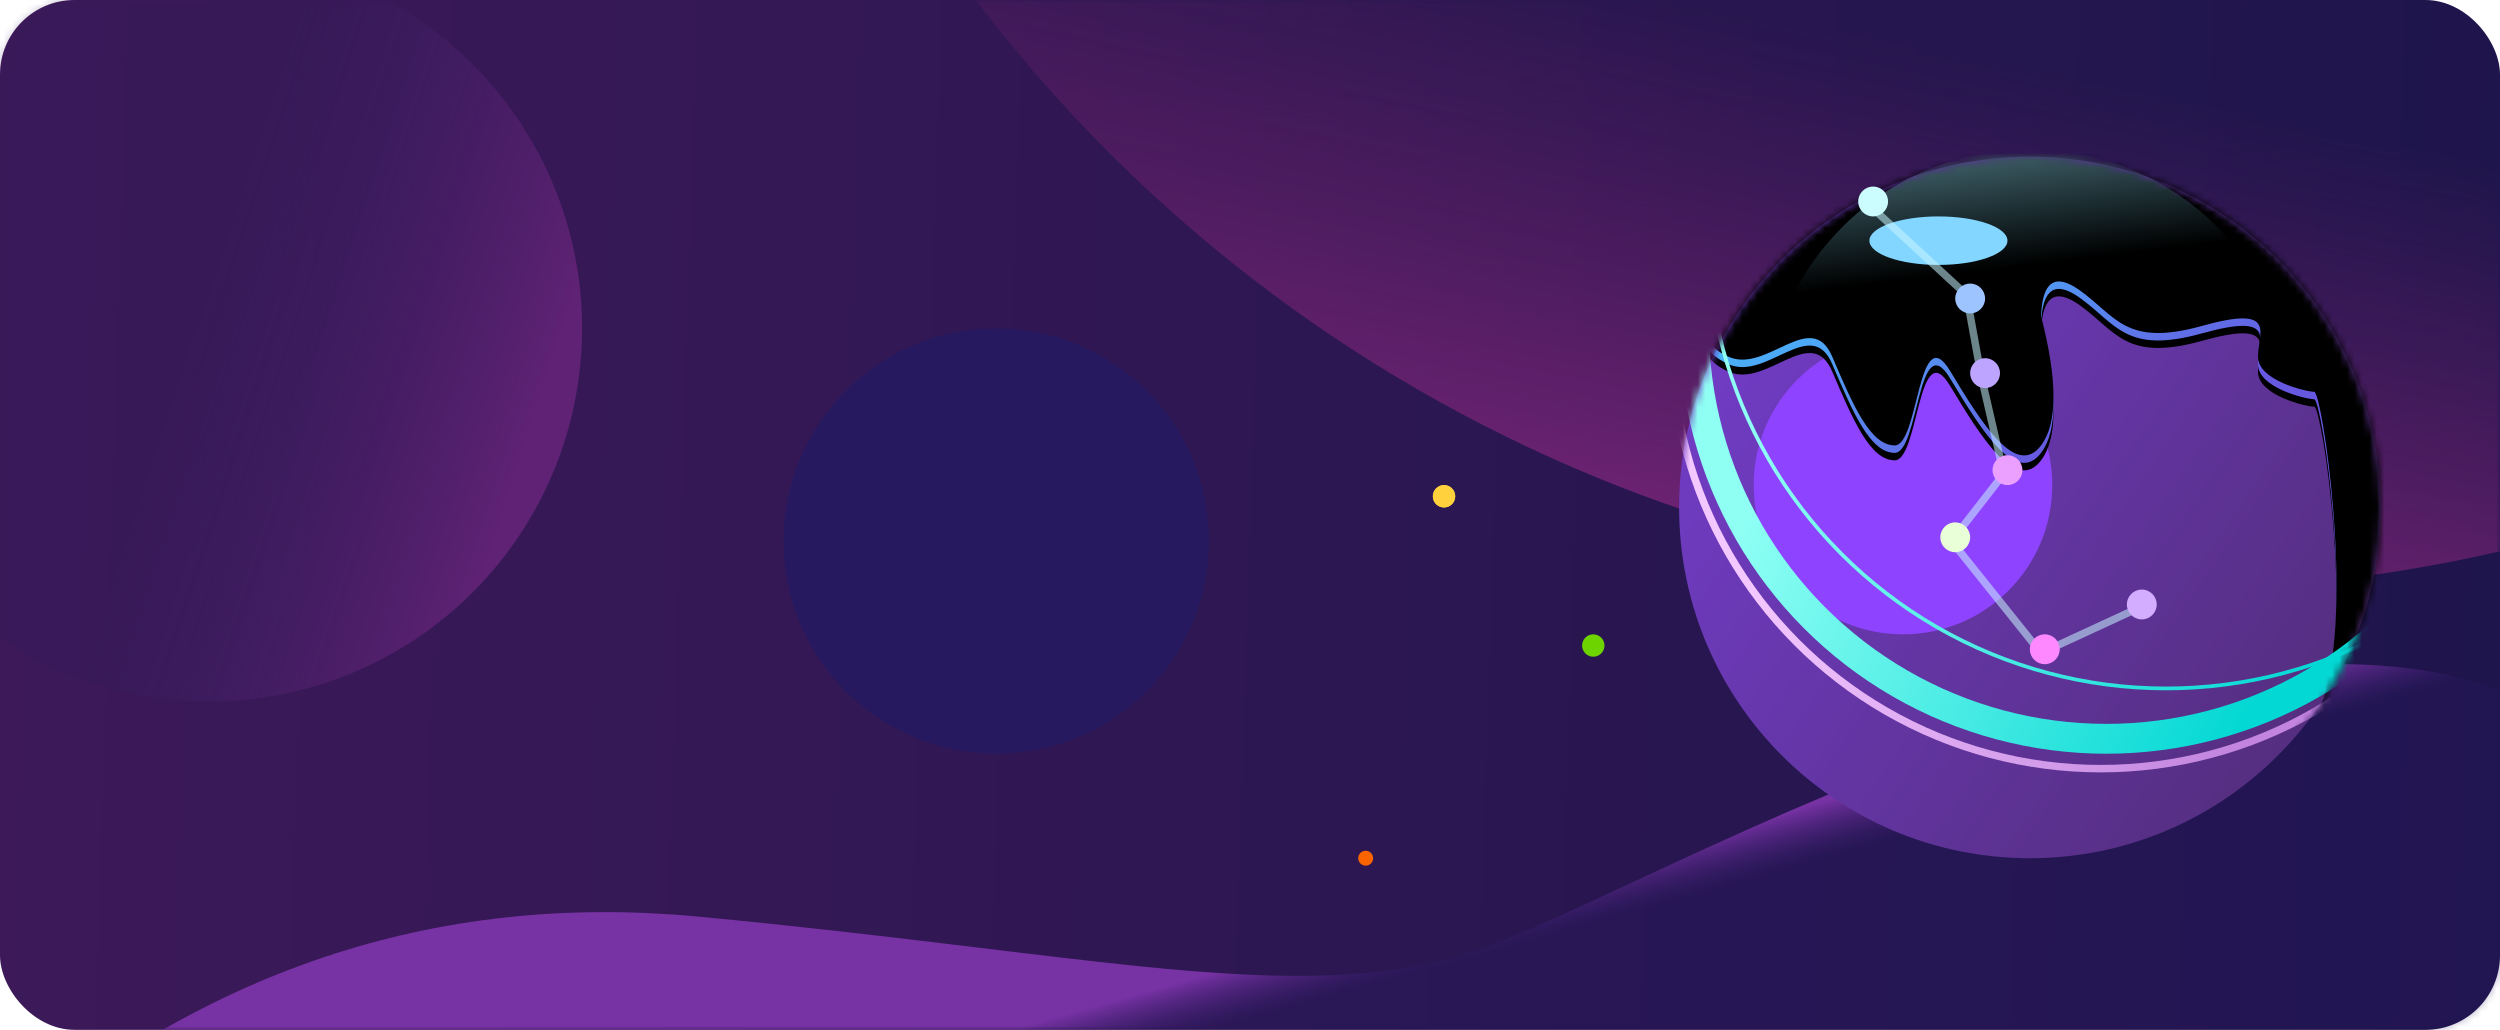 <svg xmlns="http://www.w3.org/2000/svg" xmlns:xlink="http://www.w3.org/1999/xlink" width="335" height="138" viewBox="0 0 335 138">
    <defs>
        <linearGradient id="b" x1="100%" x2="0%" y1="51.316%" y2="50%">
            <stop offset="0%" stop-color="#1E154C"/>
            <stop offset="100%" stop-color="#3D1959"/>
        </linearGradient>
        <rect id="a" width="335" height="138" rx="10"/>
        <linearGradient id="c" x1="94.78%" x2="50%" y1="58.59%" y2="43.995%">
            <stop offset="0%" stop-color="#5F2274"/>
            <stop offset="100%" stop-color="#301B5A" stop-opacity=".269"/>
        </linearGradient>
        <filter id="e" width="373.7%" height="373.7%" x="-136.8%" y="-136.8%" filterUnits="objectBoundingBox">
            <feGaussianBlur in="SourceGraphic" stdDeviation="26"/>
        </filter>
        <linearGradient id="f" x1="42.005%" x2="38.322%" y1="81.821%" y2="100%">
            <stop offset="0%" stop-color="#681E65" stop-opacity="0"/>
            <stop offset="100%" stop-color="#732477"/>
        </linearGradient>
        <linearGradient id="g" x1="51.33%" x2="54.406%" y1="47.661%" y2="51.203%">
            <stop offset="0%" stop-color="#7732A4"/>
            <stop offset="100%" stop-color="#26175C" stop-opacity=".369"/>
        </linearGradient>
        <linearGradient id="i" x1="5.939%" x2="87.23%" y1="27.946%" y2="83.748%">
            <stop offset="0%" stop-color="#703CC4"/>
            <stop offset="100%" stop-color="#552E80"/>
        </linearGradient>
        <circle id="h" cx="47" cy="47" r="47"/>
        <filter id="j" width="235%" height="235%" x="-67.5%" y="-67.5%" filterUnits="objectBoundingBox">
            <feGaussianBlur in="SourceGraphic" stdDeviation="9"/>
        </filter>
        <linearGradient id="n" x1="37.714%" x2="54.016%" y1="13.313%" y2="45.011%">
            <stop offset="0%" stop-color="#47B9FB"/>
            <stop offset="100%" stop-color="#6758E1"/>
        </linearGradient>
        <path id="m" d="M6.645 27.814c5.098 2.256 11.065-6.633 13.888 0 2.822 6.634 5.113 11.87 8.357 11.87 3.243 0 3.111-17.164 7.441-9.952 4.33 7.212 8.849 14.33 12.174 9.952 2.217-2.919 2.217-8.692 0-17.32.16-4.65 1.875-5.812 5.148-3.487 4.909 3.488 6.152 7.654 16.406 4.796 10.253-2.859 7.509.963 7.509 4.141 0 3.179 6.495 4.684 7.539 4.684 1.043 0 5.405 28.952 1.167 41.248-4.238 12.296 4.326 9.137 4.326 4.568 0-4.568 15.576-53.502-3.14-62.622-9.892-7.378.738-8.106-7.838-10.894C73.904 2.94 66.875-.16 58.534-4.5L19.017-1.686l-14.304 22.5c-2.11 3.163-1.467 5.497 1.932 7z"/>
        <filter id="l" width="110.7%" height="111.5%" x="-5.4%" y="-4.6%" filterUnits="objectBoundingBox">
            <feOffset dy="1" in="SourceAlpha" result="shadowOffsetOuter1"/>
            <feGaussianBlur in="shadowOffsetOuter1" result="shadowBlurOuter1" stdDeviation="1.5"/>
            <feColorMatrix in="shadowBlurOuter1" values="0 0 0 0 0.298 0 0 0 0 0.141 0 0 0 0 0.533 0 0 0 1 0"/>
        </filter>
        <filter id="o" width="110.7%" height="111.5%" x="-5.4%" y="-4.6%" filterUnits="objectBoundingBox">
            <feGaussianBlur in="SourceAlpha" result="shadowBlurInner1" stdDeviation="1.5"/>
            <feOffset dy="-1" in="shadowBlurInner1" result="shadowOffsetInner1"/>
            <feComposite in="shadowOffsetInner1" in2="SourceAlpha" k2="-1" k3="1" operator="arithmetic" result="shadowInnerInner1"/>
            <feColorMatrix in="shadowInnerInner1" values="0 0 0 0 0.38 0 0 0 0 0.208 0 0 0 0 0.698 0 0 0 1 0"/>
        </filter>
        <linearGradient id="p" x1="46.646%" x2="53.086%" y1="-32.189%" y2="21.401%">
            <stop offset="0%" stop-color="#BBF4FF"/>
            <stop offset="100%" stop-color="#86E6FF" stop-opacity="0"/>
        </linearGradient>
        <filter id="q" width="262.2%" height="561.5%" x="-81.1%" y="-230.8%" filterUnits="objectBoundingBox">
            <feGaussianBlur in="SourceGraphic" stdDeviation="5"/>
        </filter>
        <linearGradient id="r" x1="9.699%" x2="66.209%" y1="77.843%" y2="98.362%">
            <stop offset="0%" stop-color="#F3C7FF"/>
            <stop offset="100%" stop-color="#C284DE"/>
        </linearGradient>
        <linearGradient id="s" x1="7.388%" x2="66.209%" y1="71.373%" y2="98.362%">
            <stop offset="0%" stop-color="#8FFFF4"/>
            <stop offset="100%" stop-color="#04D8D4"/>
        </linearGradient>
    </defs>
    <g fill="none" fill-rule="evenodd">
        <g>
            <mask id="d" fill="#fff">
                <use xlink:href="#a"/>
            </mask>
            <use fill="url(#b)" xlink:href="#a"/>
            <circle cx="28" cy="44" r="50" fill="url(#c)" mask="url(#d)"/>
            <circle cx="133.5" cy="72.5" r="28.5" fill="#26195F" filter="url(#e)" mask="url(#d)"/>
            <circle cx="290" cy="-121" r="200" fill="url(#f)" mask="url(#d)"/>
            <path fill="url(#g)" d="M-1.5 154.82c28-24.667 59.667-35.334 95-32 53 5 79.9 12 103 5 23.1-7 113.421-63.617 154-26.059 27.053 25.04 27.053 52.725 0 83.059l-361.5 3 9.5-33z" mask="url(#d)"/>
            <circle cx="193.5" cy="66.5" r="1.5" fill="#FFD13C" mask="url(#d)"/>
            <circle cx="193.5" cy="66.5" r="1.5" fill="#FFD13C" mask="url(#d)"/>
            <circle cx="314" cy="51" r="1" fill="#32C5FF" mask="url(#d)"/>
            <circle cx="213.5" cy="86.5" r="1.5" fill="#6DD400" mask="url(#d)"/>
            <circle cx="183" cy="115" r="1" fill="#FA6400" mask="url(#d)"/>
            <g mask="url(#d)">
                <g transform="translate(225 21)">
                    <mask id="k" fill="#fff">
                        <use xlink:href="#h"/>
                    </mask>
                    <use fill="url(#i)" xlink:href="#h"/>
                    <circle cx="30" cy="44" r="20" fill="#8E43FF" filter="url(#j)" mask="url(#k)"/>
                    <g mask="url(#k)">
                        <use fill="#000" filter="url(#l)" xlink:href="#m"/>
                        <use fill="url(#n)" xlink:href="#m"/>
                        <use fill="#000" filter="url(#o)" xlink:href="#m"/>
                    </g>
                    <circle cx="47" cy="34.5" r="35.5" fill="url(#p)" mask="url(#k)"/>
                    <ellipse cx="34.75" cy="11.25" fill="#82D6FF" filter="url(#q)" mask="url(#k)" rx="9.25" ry="3.25"/>
                    <circle cx="56.5" cy="24.5" r="57.5" stroke="url(#r)" mask="url(#k)"/>
                    <circle cx="57.25" cy="22.75" r="55.25" stroke="url(#s)" stroke-width="4" mask="url(#k)"/>
                    <circle cx="65.25" cy="9.75" r="61.5" stroke="url(#s)" stroke-width=".5" mask="url(#k)"/>
                </g>
            </g>
        </g>
        <g transform="translate(249 25)">
            <path stroke="#C7F6FF" stroke-opacity=".541" d="M1.5 2.5l13 12 2 11 3 13-7 9 12 15 13-6"/>
            <circle cx="2" cy="2" r="2" fill="#CBFDFF"/>
            <circle cx="15" cy="15" r="2" fill="#9DC4FE"/>
            <circle cx="17" cy="25" r="2" fill="#BDA4FF"/>
            <circle cx="20" cy="38" r="2" fill="#EBA0FF"/>
            <circle cx="13" cy="47" r="2" fill="#E8FFD7"/>
            <circle cx="25" cy="62" r="2" fill="#FE88FF"/>
            <circle cx="38" cy="56" r="2" fill="#D3ADFF"/>
        </g>
    </g>
</svg>
